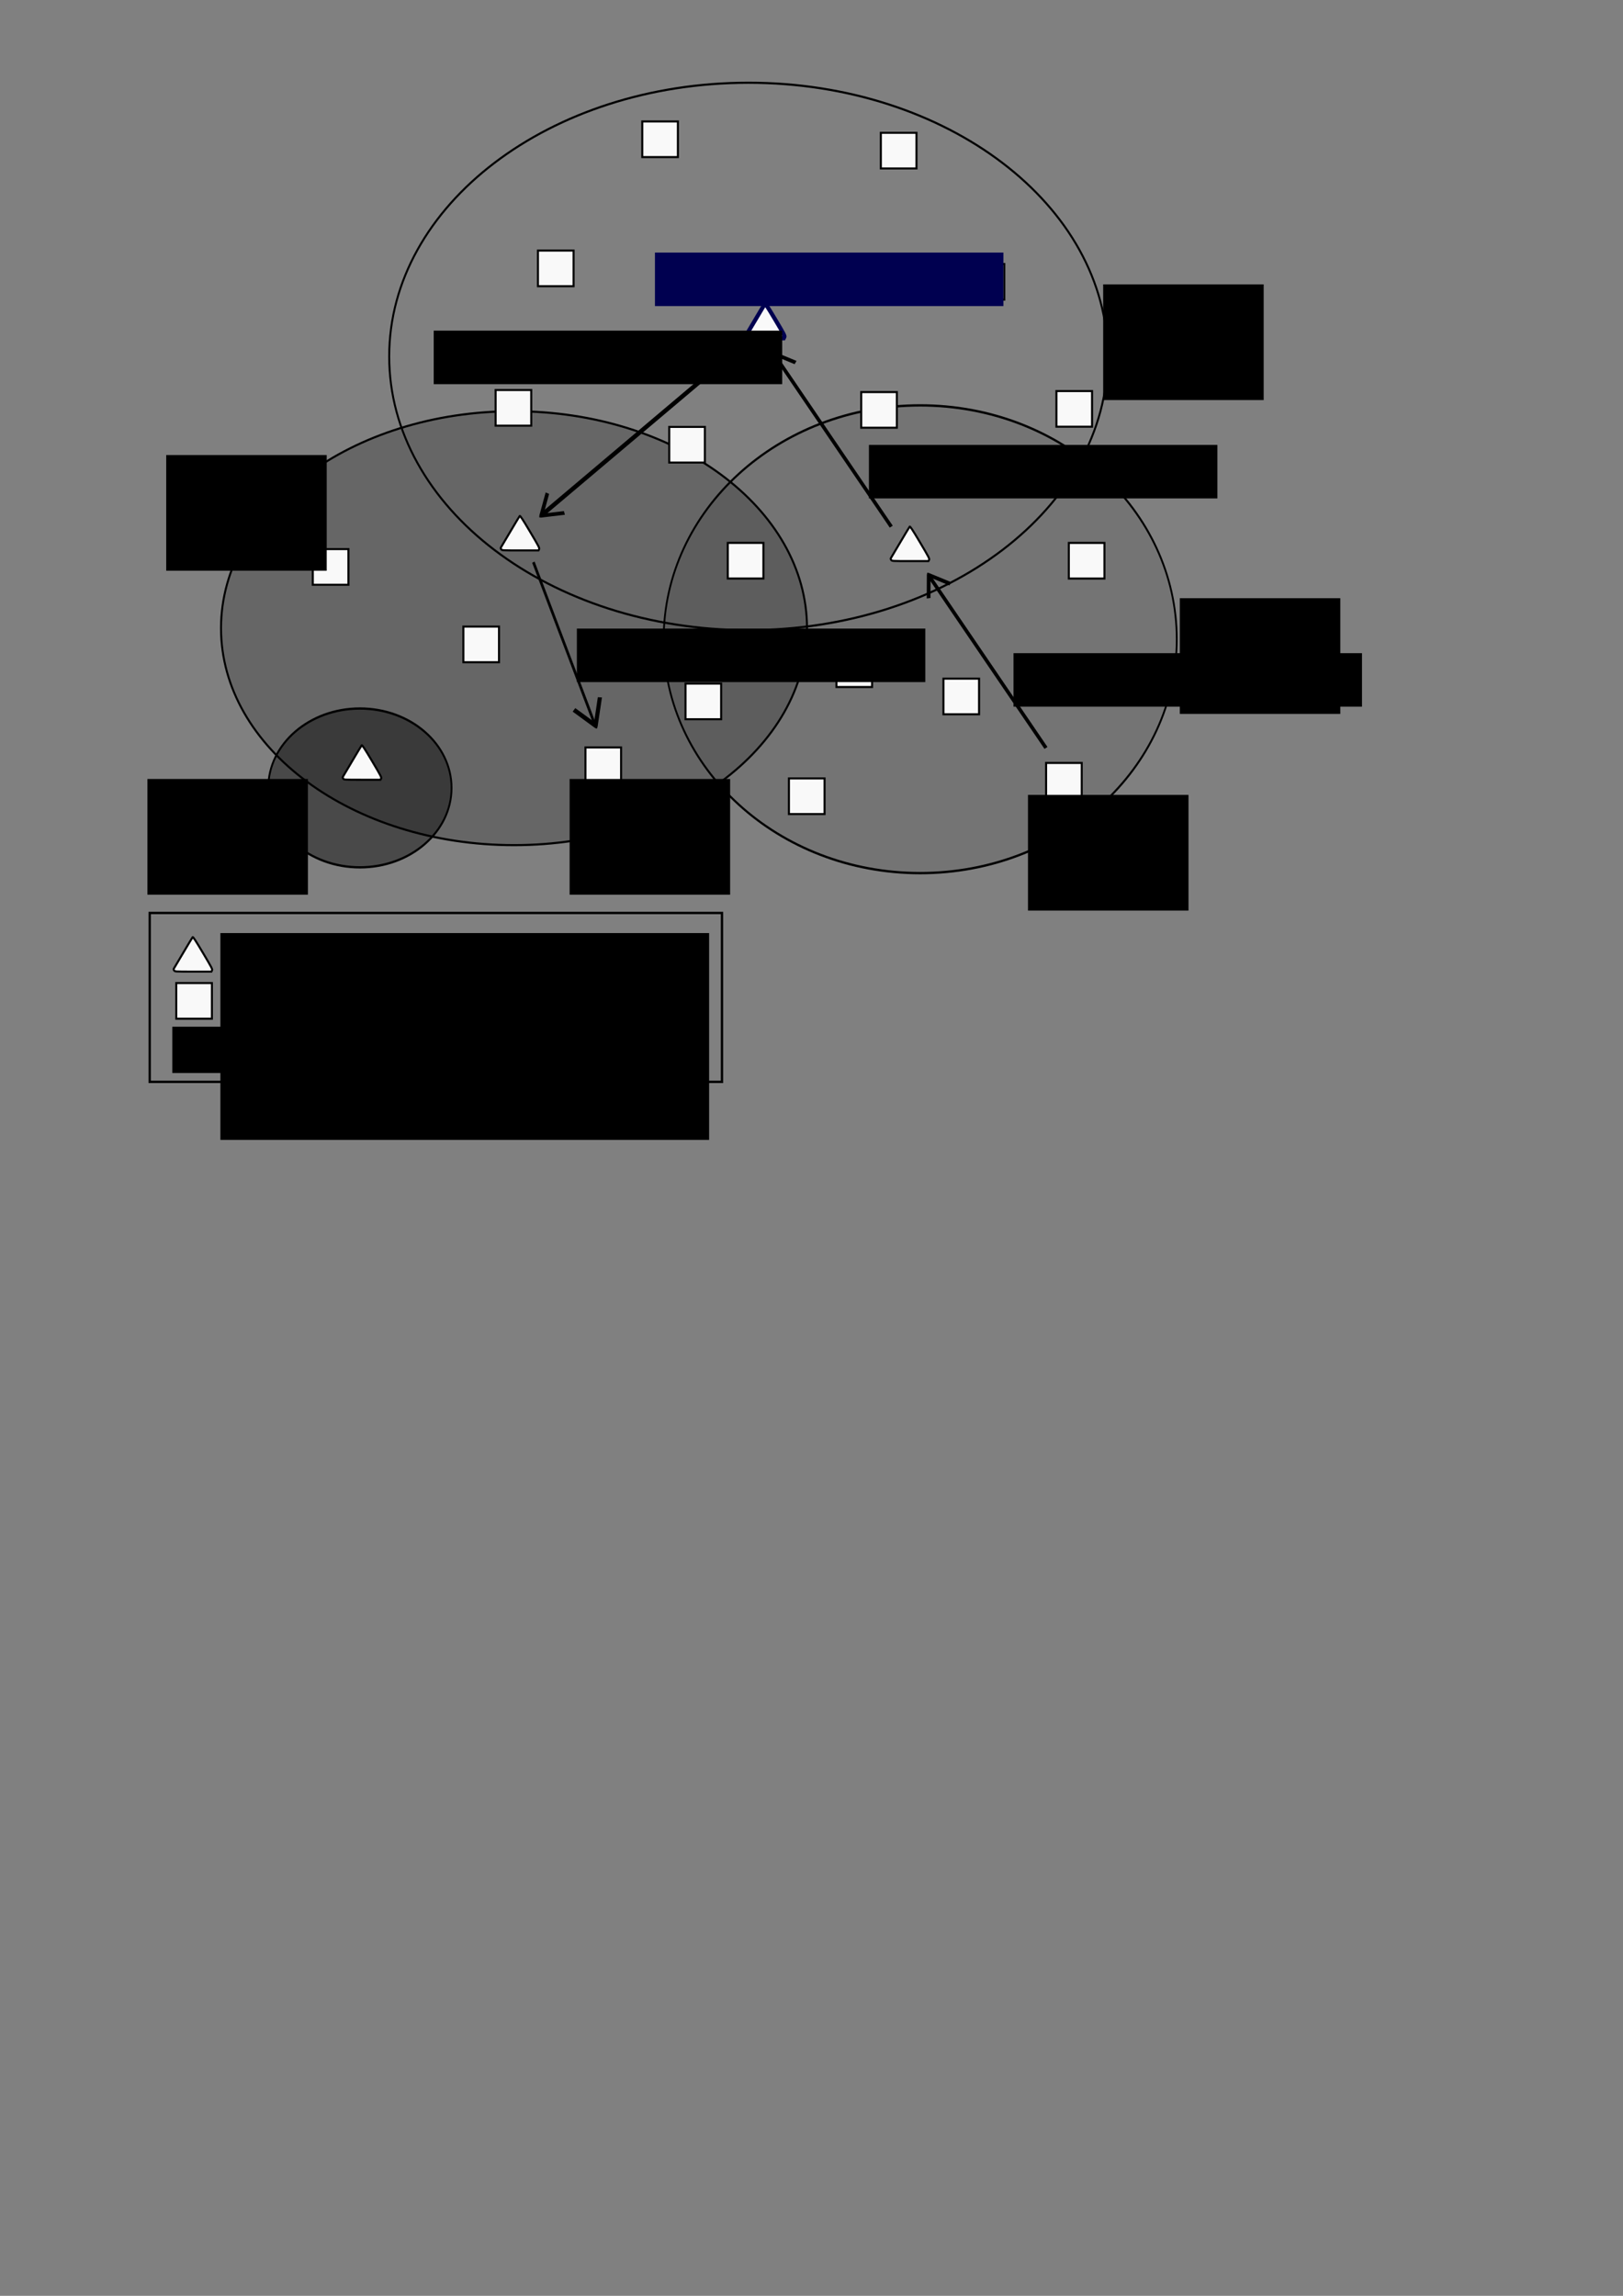 <?xml version="1.0" encoding="UTF-8" standalone="no"?>
<!-- Created with Inkscape (http://www.inkscape.org/) -->

<svg
   xmlns:dc="http://purl.org/dc/elements/1.1/"
   xmlns:cc="http://creativecommons.org/ns#"
   xmlns:rdf="http://www.w3.org/1999/02/22-rdf-syntax-ns#"
   xmlns:svg="http://www.w3.org/2000/svg"
   xmlns="http://www.w3.org/2000/svg"
   xmlns:sodipodi="http://sodipodi.sourceforge.net/DTD/sodipodi-0.dtd"
   xmlns:inkscape="http://www.inkscape.org/namespaces/inkscape"
   width="210mm"
   height="297mm"
   id="svg3279"
   version="1.1"
   inkscape:version="0.48.4 r9939"
   sodipodi:docname="DARP_Routing_A.svg"
   inkscape:export-filename="/home/fran/git/phd_fran/Tesis/tex_files/images/DARP_Routing_A.png"
   inkscape:export-xdpi="300"
   inkscape:export-ydpi="300">
  <rect width="100%" height="100%" fill="#808080" stroke="none"/>
  <defs
     id="defs3281" />
  <sodipodi:namedview
     id="base"
     pagecolor="#ffffff"
     bordercolor="#666666"
     borderopacity="1.0"
     inkscape:pageopacity="0.0"
     inkscape:pageshadow="2"
     inkscape:zoom="0.98994949"
     inkscape:cx="178.54847"
     inkscape:cy="658.63003"
     inkscape:document-units="px"
     inkscape:current-layer="layer1"
     showgrid="false"
     inkscape:window-width="1920"
     inkscape:window-height="1176"
     inkscape:window-x="1920"
     inkscape:window-y="0"
     inkscape:window-maximized="1" />
  <g
     inkscape:label="Ebene 1"
     inkscape:groupmode="layer"
     id="layer1">
    <g
       id="g3899"
       transform="translate(249.576,31.378)">
      <path
         sodipodi:type="arc"
         style="fill:#000000;fill-opacity:0.427;stroke:#000000;stroke-width:3.262;stroke-miterlimit:4;stroke-opacity:1;stroke-dasharray:none"
         id="path3893"
         sodipodi:cx="362.14285"
         sodipodi:cy="155.57646"
         sodipodi:rx="163.57143"
         sodipodi:ry="113.21429"
         d="m 525.714,155.576 c 0,62.527 -73.233,113.214 -163.571,113.214 -90.338,0 -163.571,-50.688 -163.571,-113.214 0,-62.527 73.233,-113.214 163.571,-113.214 90.338,0 163.571,50.688 163.571,113.214 z"
         transform="matrix(0.274,0,0,0.343,-172.795,300.512)" />
      <path
         transform="matrix(1.074,0,0,1.182,-272.512,-40.991)"
         d="m 525.714,155.576 c 0,62.527 -73.233,113.214 -163.571,113.214 -90.338,0 -163.571,-50.688 -163.571,-113.214 0,-62.527 73.233,-113.214 163.571,-113.214 90.338,0 163.571,50.688 163.571,113.214 z"
         sodipodi:ry="113.21429"
         sodipodi:rx="163.57143"
         sodipodi:cy="155.57646"
         sodipodi:cx="362.14285"
         id="path3885"
         style="fill:none;stroke:#000000;stroke-width:0.887;stroke-miterlimit:4;stroke-opacity:1;stroke-dasharray:none"
         sodipodi:type="arc" />
      <path
         sodipodi:type="arc"
         style="fill:#000000;fill-opacity:0.093;stroke:#000000;stroke-width:1.137;stroke-miterlimit:4;stroke-opacity:1;stroke-dasharray:none"
         id="path3889"
         sodipodi:cx="362.14285"
         sodipodi:cy="155.57646"
         sodipodi:rx="163.57143"
         sodipodi:ry="113.21429"
         d="m 525.714,155.576 c 0,62.527 -73.233,113.214 -163.571,113.214 -90.338,0 -163.571,-50.688 -163.571,-113.214 0,-62.527 73.233,-113.214 163.571,-113.214 90.338,0 163.571,50.688 163.571,113.214 z"
         transform="matrix(0.767,0,0,1.01,-77.325,124.046)" />
      <path
         transform="matrix(0.876,0,0,0.937,-315.445,129.995)"
         d="m 525.714,155.576 c 0,62.527 -73.233,113.214 -163.571,113.214 -90.338,0 -163.571,-50.688 -163.571,-113.214 0,-62.527 73.233,-113.214 163.571,-113.214 90.338,0 163.571,50.688 163.571,113.214 z"
         sodipodi:ry="113.21429"
         sodipodi:rx="163.57143"
         sodipodi:cy="155.57646"
         sodipodi:cx="362.14285"
         id="path3891"
         style="fill:#000000;fill-opacity:0.201;stroke:#000000;stroke-width:1.104;stroke-miterlimit:4;stroke-opacity:1;stroke-dasharray:none"
         sodipodi:type="arc" />
      <path
         inkscape:connector-curvature="0"
         id="path3073"
         d="m 115.459,133.487 c -0.328,-0.469 -0.337,-0.636 -0.054,-1.073 0.184,-0.285 2.245,-3.757 4.579,-7.715 2.334,-3.959 4.37,-7.336 4.524,-7.505 0.211,-0.232 1.449,1.659 5.032,7.683 4.372,7.352 4.728,8.038 4.439,8.579 l -0.314,0.587 -8.908,0 c -8.892,0 -8.909,-0.001 -9.297,-0.556 z"
         style="fill:#f9f9f9;fill-opacity:1;stroke:#000050;stroke-width:2;stroke-miterlimit:4;stroke-opacity:1;stroke-dasharray:none" />
      <path
         inkscape:connector-curvature="0"
         id="path3075"
         d="m 181.184,42.271 0,-8.713 8.713,0 8.713,0 0,8.713 0,8.713 -8.713,0 -8.713,0 0,-8.713 z"
         style="fill:#f9f9f9;fill-opacity:1;stroke:#000000;stroke-width:1;stroke-miterlimit:4;stroke-opacity:1;stroke-dasharray:none" />
      <path
         style="fill:#f9f9f9;fill-opacity:1;stroke:#000000;stroke-width:1;stroke-miterlimit:4;stroke-opacity:1;stroke-dasharray:none"
         d="m 64.512,36.715 0,-8.713 8.713,0 8.713,0 0,8.713 0,8.713 -8.713,0 -8.713,0 0,-8.713 z"
         id="path3845"
         inkscape:connector-curvature="0" />
      <path
         inkscape:connector-curvature="0"
         id="path3847"
         d="m 13.499,99.849 0,-8.713 8.713,0 8.713,0 0,8.713 0,8.713 -8.713,0 -8.713,0 0,-8.713 z"
         style="fill:#f9f9f9;fill-opacity:1;stroke:#000000;stroke-width:1;stroke-miterlimit:4;stroke-opacity:1;stroke-dasharray:none" />
      <path
         style="fill:#f9f9f9;fill-opacity:1;stroke:#000000;stroke-width:1;stroke-miterlimit:4;stroke-opacity:1;stroke-dasharray:none"
         d="m -7.209,168.035 0,-8.713 8.713,0 8.713,0 0,8.713 0,8.713 -8.713,0 -8.713,0 0,-8.713 z"
         id="path3849"
         inkscape:connector-curvature="0" />
      <path
         inkscape:connector-curvature="0"
         id="path3851"
         d="m 77.709,186.066 0,-8.713 8.713,0 8.713,0 0,8.713 0,8.713 -8.713,0 -8.713,0 0,-8.713 z"
         style="fill:#f9f9f9;fill-opacity:1;stroke:#000000;stroke-width:1;stroke-miterlimit:4;stroke-opacity:1;stroke-dasharray:none" />
      <path
         style="fill:#f9f9f9;fill-opacity:1;stroke:#000000;stroke-width:1;stroke-miterlimit:4;stroke-opacity:1;stroke-dasharray:none"
         d="m 171.588,169.045 0,-8.713 8.713,0 8.713,0 0,8.713 0,8.713 -8.713,0 -8.713,0 0,-8.713 z"
         id="path3853"
         inkscape:connector-curvature="0" />
      <path
         inkscape:connector-curvature="0"
         id="path3855"
         d="m 267.047,168.54 0,-8.713 8.713,0 8.713,0 0,8.713 0,8.713 -8.713,0 -8.713,0 0,-8.713 z"
         style="fill:#f9f9f9;fill-opacity:1;stroke:#000000;stroke-width:1;stroke-miterlimit:4;stroke-opacity:1;stroke-dasharray:none" />
      <path
         style="fill:#f9f9f9;fill-opacity:1;stroke:#000000;stroke-width:1;stroke-miterlimit:4;stroke-opacity:1;stroke-dasharray:none"
         d="m 224.116,106.415 0,-8.713 8.713,0 8.713,0 0,8.713 0,8.713 -8.713,0 -8.713,0 0,-8.713 z"
         id="path3857"
         inkscape:connector-curvature="0" />
      <path
         style="fill:#f9f9f9;fill-opacity:1;stroke:#000000;stroke-width:1;stroke-miterlimit:4;stroke-opacity:1;stroke-dasharray:none"
         d="m 186.256,242.404 c -0.328,-0.469 -0.337,-0.636 -0.054,-1.073 0.184,-0.285 2.245,-3.757 4.579,-7.715 2.334,-3.959 4.37,-7.336 4.524,-7.505 0.211,-0.232 1.449,1.659 5.032,7.683 4.372,7.352 4.728,8.038 4.439,8.579 l -0.314,0.587 -8.908,0 c -8.892,0 -8.909,-10e-4 -9.297,-0.556 z"
         id="path3859"
         inkscape:connector-curvature="0" />
      <path
         style="fill:#f9f9f9;fill-opacity:1;stroke:#000000;stroke-width:1;stroke-miterlimit:4;stroke-opacity:1;stroke-dasharray:none"
         d="m 106.332,242.771 0,-8.713 8.713,0 8.713,0 0,8.713 0,8.713 -8.713,0 -8.713,0 0,-8.713 z"
         id="path3861"
         inkscape:connector-curvature="0" />
      <path
         inkscape:connector-curvature="0"
         id="path3863"
         d="m -4.454,237.195 c -0.328,-0.469 -0.337,-0.636 -0.054,-1.073 0.184,-0.285 2.245,-3.757 4.579,-7.715 2.334,-3.959 4.37,-7.336 4.524,-7.505 0.211,-0.232 1.449,1.659 5.032,7.683 4.372,7.352 4.728,8.038 4.439,8.579 l -0.314,0.587 -8.908,0 c -8.892,0 -8.909,-0.001 -9.297,-0.556 z"
         style="fill:#f9f9f9;fill-opacity:1;stroke:#000000;stroke-width:1;stroke-miterlimit:4;stroke-opacity:1;stroke-dasharray:none" />
      <path
         style="fill:#f9f9f9;fill-opacity:1;stroke:#000000;stroke-width:1;stroke-miterlimit:4;stroke-opacity:1;stroke-dasharray:none"
         d="m 273.108,242.786 0,-8.713 8.713,0 8.713,0 0,8.713 0,8.713 -8.713,0 -8.713,0 0,-8.713 z"
         id="path3865"
         inkscape:connector-curvature="0" />
      <path
         inkscape:connector-curvature="0"
         id="path3867"
         d="m 211.792,309.153 0,-8.713 8.713,0 8.713,0 0,8.713 0,8.713 -8.713,0 -8.713,0 0,-8.713 z"
         style="fill:#f9f9f9;fill-opacity:1;stroke:#000000;stroke-width:1;stroke-miterlimit:4;stroke-opacity:1;stroke-dasharray:none" />
      <path
         style="fill:#f9f9f9;fill-opacity:1;stroke:#000000;stroke-width:1;stroke-miterlimit:4;stroke-opacity:1;stroke-dasharray:none"
         d="m 159.466,295.819 0,-8.713 8.713,0 8.713,0 0,8.713 0,8.713 -8.713,0 -8.713,0 0,-8.713 z"
         id="path3869"
         inkscape:connector-curvature="0" />
      <path
         inkscape:connector-curvature="0"
         id="path3871"
         d="m 85.667,311.577 0,-8.713 8.713,0 8.713,0 0,8.713 0,8.713 -8.713,0 -8.713,0 0,-8.713 z"
         style="fill:#f9f9f9;fill-opacity:1;stroke:#000000;stroke-width:1;stroke-miterlimit:4;stroke-opacity:1;stroke-dasharray:none" />
      <path
         style="fill:#f9f9f9;fill-opacity:1;stroke:#000000;stroke-width:1;stroke-miterlimit:4;stroke-opacity:1;stroke-dasharray:none"
         d="m -22.967,283.697 0,-8.713 8.713,0 8.713,0 0,8.713 0,8.713 -8.713,0 -8.713,0 0,-8.713 z"
         id="path3873"
         inkscape:connector-curvature="0" />
      <path
         style="fill:#f9f9f9;fill-opacity:1;stroke:#000000;stroke-width:1;stroke-miterlimit:4;stroke-opacity:1;stroke-dasharray:none"
         d="m -81.73,349.321 c -0.328,-0.469 -0.337,-0.636 -0.054,-1.073 0.184,-0.285 2.245,-3.757 4.579,-7.715 2.334,-3.959 4.37,-7.336 4.524,-7.505 0.211,-0.232 1.449,1.659 5.032,7.683 4.372,7.352 4.728,8.038 4.439,8.579 l -0.314,0.587 -8.908,0 c -8.892,0 -8.909,-10e-4 -9.297,-0.556 z"
         id="path3875"
         inkscape:connector-curvature="0" />
      <path
         inkscape:connector-curvature="0"
         id="path3877"
         d="m -96.608,245.816 0,-8.713 8.713,0 8.713,0 0,8.713 0,8.713 -8.713,0 -8.713,0 0,-8.713 z"
         style="fill:#f9f9f9;fill-opacity:1;stroke:#000000;stroke-width:1;stroke-miterlimit:4;stroke-opacity:1;stroke-dasharray:none" />
      <path
         style="fill:#f9f9f9;fill-opacity:1;stroke:#000000;stroke-width:1;stroke-miterlimit:4;stroke-opacity:1;stroke-dasharray:none"
         d="m 36.733,342.791 0,-8.713 8.713,0 8.713,0 0,8.713 0,8.713 -8.713,0 -8.713,0 0,-8.713 z"
         id="path3879"
         inkscape:connector-curvature="0" />
      <path
         inkscape:connector-curvature="0"
         id="path3881"
         d="m 136.233,357.943 0,-8.713 8.713,0 8.713,0 0,8.713 0,8.713 -8.713,0 -8.713,0 0,-8.713 z"
         style="fill:#f9f9f9;fill-opacity:1;stroke:#000000;stroke-width:1;stroke-miterlimit:4;stroke-opacity:1;stroke-dasharray:none" />
      <path
         style="fill:#f9f9f9;fill-opacity:1;stroke:#000000;stroke-width:1;stroke-miterlimit:4;stroke-opacity:1;stroke-dasharray:none"
         d="m 261.997,350.367 0,-8.713 8.713,0 8.713,0 0,8.713 0,8.713 -8.713,0 -8.713,0 0,-8.713 z"
         id="path3883"
         inkscape:connector-curvature="0" />
      <g
         transform="matrix(-1,0,0,-1,333.253,383.525)"
         id="g4066">
        <rect
           y="-131.158"
           x="328.772"
           height="126.795"
           width="1.556"
           id="rect4051"
           style="fill:#000000;fill-opacity:1;stroke:#000000;stroke-width:0.563;stroke-miterlimit:4;stroke-opacity:1;stroke-dasharray:none"
           transform="matrix(0.66,0.752,-0.764,0.645,0,0)" />
        <g
           id="g4053"
           transform="matrix(0.397,0.461,-0.395,0.34,282.921,155.203)">
          <rect
             y="-62.821"
             x="-12.807"
             height="2.143"
             width="20.714"
             id="rect4055"
             style="fill:#000000;fill-opacity:1;stroke:#000000;stroke-width:1;stroke-miterlimit:4;stroke-opacity:1;stroke-dasharray:none"
             transform="matrix(0.5,0.866,-0.866,0.5,0,0)"
             inkscape:transform-center-y="-6.4285714" />
          <rect
             inkscape:transform-center-y="-6.4285713"
             transform="matrix(-0.5,0.866,0.866,0.5,0,0)"
             style="fill:#000000;fill-opacity:1;stroke:#000000;stroke-width:1;stroke-miterlimit:4;stroke-opacity:1;stroke-dasharray:none"
             id="rect4057"
             width="20.714"
             height="2.143"
             x="-60.003"
             y="18.928" />
          <rect
             style="fill:#000000;fill-opacity:1;stroke:#000000;stroke-width:0.416;stroke-miterlimit:4;stroke-opacity:1;stroke-dasharray:none"
             id="rect4059"
             width="0.985"
             height="0.985"
             x="2.35"
             y="-64.4"
             inkscape:transform-center-x="1.1243351"
             inkscape:transform-center-y="0.84898696"
             transform="matrix(0.707,0.707,-0.707,0.707,0,0)" />
        </g>
      </g>
      <g
         transform="matrix(-0.214,-1.224,1.071,-0.209,-219.706,541.266)"
         id="g6058">
        <rect
           transform="matrix(-0.241,-0.971,0.977,-0.212,0,0)"
           style="fill:#000000;fill-opacity:1;stroke:#000000;stroke-width:0.314;stroke-miterlimit:4;stroke-opacity:1;stroke-dasharray:none"
           id="rect4099"
           width="0.886"
           height="69.046"
           x="-292.511"
           y="63.093" />
        <g
           transform="matrix(-0.138,-0.592,0.507,-0.118,159.452,293.442)"
           id="g4101">
          <rect
             inkscape:transform-center-y="-6.4285714"
             transform="matrix(0.5,0.866,-0.866,0.5,0,0)"
             style="fill:#000000;fill-opacity:1;stroke:#000000;stroke-width:1;stroke-miterlimit:4;stroke-opacity:1;stroke-dasharray:none"
             id="rect4103"
             width="20.714"
             height="2.143"
             x="-12.807"
             y="-62.821" />
          <rect
             y="18.928"
             x="-60.003"
             height="2.143"
             width="20.714"
             id="rect4105"
             style="fill:#000000;fill-opacity:1;stroke:#000000;stroke-width:1;stroke-miterlimit:4;stroke-opacity:1;stroke-dasharray:none"
             transform="matrix(-0.5,0.866,0.866,0.5,0,0)"
             inkscape:transform-center-y="-6.4285713" />
          <rect
             transform="matrix(0.707,0.707,-0.707,0.707,0,0)"
             inkscape:transform-center-y="0.84898696"
             inkscape:transform-center-x="1.1243351"
             y="-64.4"
             x="2.35"
             height="0.985"
             width="0.985"
             id="rect4107"
             style="fill:#000000;fill-opacity:1;stroke:#000000;stroke-width:0.416;stroke-miterlimit:4;stroke-opacity:1;stroke-dasharray:none" />
        </g>
      </g>
      <flowRoot
         transform="translate(-200.111,-2.121)"
         style="font-size:18px;font-style:normal;font-weight:normal;line-height:125%;letter-spacing:0px;word-spacing:0px;fill:#000000;fill-opacity:1;stroke:none;font-family:Sans"
         id="flowRoot4160"
         xml:space="preserve"><flowRegion
           id="flowRegion4162"><rect
             y="109.789"
             x="490.025"
             height="56.569"
             width="78.489"
             id="rect4164" /></flowRegion><flowPara
           id="flowPara4166">vID=1</flowPara></flowRoot>      <flowRoot
         xml:space="preserve"
         id="flowRoot4168"
         style="font-size:18px;font-style:normal;font-weight:normal;line-height:125%;letter-spacing:0px;word-spacing:0px;fill:#000000;fill-opacity:1;stroke:none;font-family:Sans"
         transform="translate(-162.635,151.321)"><flowRegion
           id="flowRegion4170"><rect
             id="rect4172"
             width="78.489"
             height="56.569"
             x="490.025"
             y="109.789" /></flowRegion><flowPara
           id="flowPara4174">vID=2</flowPara></flowRoot>      <flowRoot
         transform="translate(-658.316,81.317)"
         style="font-size:18px;font-style:normal;font-weight:normal;line-height:125%;letter-spacing:0px;word-spacing:0px;fill:#000000;fill-opacity:1;stroke:none;font-family:Sans"
         id="flowRoot4176"
         xml:space="preserve"><flowRegion
           id="flowRegion4178"><rect
             y="109.789"
             x="490.025"
             height="56.569"
             width="78.489"
             id="rect4180" /></flowRegion><flowPara
           id="flowPara4182">vID=3</flowPara></flowRoot>      <flowRoot
         xml:space="preserve"
         id="flowRoot4184"
         style="font-size:18px;font-style:normal;font-weight:normal;line-height:125%;letter-spacing:0px;word-spacing:0px;fill:#000000;fill-opacity:1;stroke:none;font-family:Sans"
         transform="translate(-667.509,239.709)"><flowRegion
           id="flowRegion4186"><rect
             id="rect4188"
             width="78.489"
             height="56.569"
             x="490.025"
             y="109.789" /></flowRegion><flowPara
           id="flowPara4190">vID=4</flowPara></flowRoot>      <flowRoot
         transform="translate(-143.543,76.368)"
         style="font-size:18px;font-style:normal;font-weight:normal;line-height:125%;letter-spacing:0px;word-spacing:0px;fill:#000000;fill-opacity:1;stroke:none;font-family:Sans"
         id="flowRoot6065"
         xml:space="preserve"><flowRegion
           id="flowRegion6067"><rect
             y="211.612"
             x="389.616"
             height="26.163"
             width="170.413"
             id="rect6069" /></flowRegion><flowPara
           id="flowPara6071">RT: Gateway</flowPara></flowRoot>      <flowRoot
         xml:space="preserve"
         id="flowRoot6073"
         style="font-size:18px;font-style:normal;font-weight:normal;line-height:125%;letter-spacing:0px;word-spacing:0px;fill:#000000;fill-opacity:1;stroke:none;font-family:Sans"
         transform="translate(-427.092,-81.317)"><flowRegion
           id="flowRegion6075"><rect
             id="rect6077"
             width="170.413"
             height="26.163"
             x="389.616"
             y="211.612" /></flowRegion><flowPara
           id="flowPara6079">RT: Forwarding</flowPara></flowRoot>      <flowRoot
         transform="translate(-357.089,64.347)"
         style="font-size:18px;font-style:normal;font-weight:normal;line-height:125%;letter-spacing:0px;word-spacing:0px;fill:#000000;fill-opacity:1;stroke:none;font-family:Sans"
         id="flowRoot6081"
         xml:space="preserve"><flowRegion
           id="flowRegion6083"><rect
             y="211.612"
             x="389.616"
             height="26.163"
             width="170.413"
             id="rect6085" /></flowRegion><flowPara
           id="flowPara6087">RT: Parsing</flowPara></flowRoot>      <flowRoot
         xml:space="preserve"
         id="flowRoot6089"
         style="font-size:18px;font-style:normal;font-weight:normal;line-height:125%;letter-spacing:0px;word-spacing:0px;fill:#000050;fill-opacity:1;stroke:none;font-family:Sans"
         transform="translate(-318.905,-119.501)"><flowRegion
           id="flowRegion6091"><rect
             style="fill:#000050;fill-opacity:1"
             id="rect6093"
             width="170.413"
             height="26.163"
             x="389.616"
             y="211.612" /></flowRegion><flowPara
           id="flowPara6095">Network Root</flowPara></flowRoot>      <g
         id="g6649"
         transform="matrix(0.997,-0.078,0.078,0.997,-151.481,114.277)">
        <rect
           y="308.173"
           x="217.587"
           height="101.644"
           width="1.278"
           id="rect6651"
           style="fill:#000000;fill-opacity:1;stroke:#000000;stroke-width:0.457;stroke-miterlimit:4;stroke-opacity:1;stroke-dasharray:none"
           transform="matrix(0.878,-0.478,0.496,0.868,0,0)" />
        <g
           id="g6653"
           transform="matrix(0.531,-0.296,0.254,0.455,329.959,195.764)">
          <rect
             y="-62.821"
             x="-12.807"
             height="2.143"
             width="20.714"
             id="rect6655"
             style="fill:#000000;fill-opacity:1;stroke:#000000;stroke-width:1;stroke-miterlimit:4;stroke-opacity:1;stroke-dasharray:none"
             transform="matrix(0.5,0.866,-0.866,0.5,0,0)"
             inkscape:transform-center-y="-6.4285714" />
          <rect
             inkscape:transform-center-y="-6.4285713"
             transform="matrix(-0.5,0.866,0.866,0.5,0,0)"
             style="fill:#000000;fill-opacity:1;stroke:#000000;stroke-width:1;stroke-miterlimit:4;stroke-opacity:1;stroke-dasharray:none"
             id="rect6657"
             width="20.714"
             height="2.143"
             x="-60.003"
             y="18.928" />
          <rect
             style="fill:#000000;fill-opacity:1;stroke:#000000;stroke-width:0.416;stroke-miterlimit:4;stroke-opacity:1;stroke-dasharray:none"
             id="rect6659"
             width="0.985"
             height="0.985"
             x="2.35"
             y="-64.4"
             inkscape:transform-center-x="1.1243351"
             inkscape:transform-center-y="0.84898696"
             transform="matrix(0.707,0.707,-0.707,0.707,0,0)" />
        </g>
      </g>
      <g
         transform="matrix(0.997,-0.078,0.078,0.997,-227.142,6.089)"
         id="g3631">
        <rect
           transform="matrix(0.878,-0.478,0.496,0.868,0,0)"
           style="fill:#000000;fill-opacity:1;stroke:#000000;stroke-width:0.457;stroke-miterlimit:4;stroke-opacity:1;stroke-dasharray:none"
           id="rect3633"
           width="1.278"
           height="101.644"
           x="217.587"
           y="308.173" />
        <g
           transform="matrix(0.531,-0.296,0.254,0.455,329.959,195.764)"
           id="g3635">
          <rect
             inkscape:transform-center-y="-6.4285714"
             transform="matrix(0.5,0.866,-0.866,0.5,0,0)"
             style="fill:#000000;fill-opacity:1;stroke:#000000;stroke-width:1;stroke-miterlimit:4;stroke-opacity:1;stroke-dasharray:none"
             id="rect3637"
             width="20.714"
             height="2.143"
             x="-12.807"
             y="-62.821" />
          <rect
             y="18.928"
             x="-60.003"
             height="2.143"
             width="20.714"
             id="rect3639"
             style="fill:#000000;fill-opacity:1;stroke:#000000;stroke-width:1;stroke-miterlimit:4;stroke-opacity:1;stroke-dasharray:none"
             transform="matrix(-0.5,0.866,0.866,0.5,0,0)"
             inkscape:transform-center-y="-6.4285713" />
          <rect
             transform="matrix(0.707,0.707,-0.707,0.707,0,0)"
             inkscape:transform-center-y="0.84898696"
             inkscape:transform-center-x="1.1243351"
             y="-64.4"
             x="2.35"
             height="0.985"
             width="0.985"
             id="rect3641"
             style="fill:#000000;fill-opacity:1;stroke:#000000;stroke-width:0.416;stroke-miterlimit:4;stroke-opacity:1;stroke-dasharray:none" />
        </g>
      </g>
      <flowRoot
         xml:space="preserve"
         id="flowRoot3643"
         style="font-size:18px;font-style:normal;font-weight:normal;line-height:125%;letter-spacing:0px;word-spacing:0px;fill:#000000;fill-opacity:1;stroke:none;font-family:Sans"
         transform="translate(-214.253,-25.456)"><flowRegion
           id="flowRegion3645"><rect
             id="rect3647"
             width="170.413"
             height="26.163"
             x="389.616"
             y="211.612" /></flowRegion><flowPara
           id="flowPara3649">RT: Gateway</flowPara></flowRoot>      <flowRoot
         transform="translate(-236.881,247.487)"
         style="font-size:18px;font-style:normal;font-weight:normal;line-height:125%;letter-spacing:0px;word-spacing:0px;fill:#000000;fill-opacity:1;stroke:none;font-family:Sans"
         id="flowRoot3651"
         xml:space="preserve"><flowRegion
           id="flowRegion3653"><rect
             y="109.789"
             x="490.025"
             height="56.569"
             width="78.489"
             id="rect3655" /></flowRegion><flowPara
           id="flowPara3657">EN<flowSpan
   id="flowSpan3659"
   style="font-size:65.001%;baseline-shift:sub">2F</flowSpan></flowPara></flowRoot>      <flowRoot
         xml:space="preserve"
         id="flowRoot3661"
         style="font-size:18px;font-style:normal;font-weight:normal;line-height:125%;letter-spacing:0px;word-spacing:0px;fill:#000000;fill-opacity:1;stroke:none;font-family:Sans"
         transform="translate(-461.034,239.709)"><flowRegion
           id="flowRegion3663"><rect
             id="rect3665"
             width="78.489"
             height="56.569"
             x="490.025"
             y="109.789" /></flowRegion><flowPara
           id="flowPara3667">EN<flowSpan
   id="flowSpan3671"
   style="font-size:65.001%;baseline-shift:sub">3D</flowSpan></flowPara></flowRoot>    </g>
    <g
       id="g5013"
       transform="translate(189.101,-1.18)">
      <flowRoot
         transform="translate(-229.103,14.565)"
         style="font-size:18px;font-style:normal;font-weight:normal;line-height:125%;letter-spacing:0px;word-spacing:0px;fill:#000000;fill-opacity:1;stroke:none;font-family:Sans"
         id="flowRoot4018"
         xml:space="preserve"><flowRegion
           id="flowRegion4020"><rect
             y="442.836"
             x="147.785"
             height="101.116"
             width="239.002"
             id="rect4022" /></flowRegion><flowPara
           id="flowPara4024">: Virtual Coordinator (VC)</flowPara><flowPara
           id="flowPara4026">: End Node (EN)</flowPara><flowPara
           id="flowPara6623">: Routing Type</flowPara></flowRoot>      <path
         inkscape:connector-curvature="0"
         id="path4028"
         d="m -103.936,475.688 c -0.328,-0.469 -0.337,-0.636 -0.054,-1.073 0.184,-0.285 2.245,-3.757 4.579,-7.715 2.334,-3.959 4.37,-7.336 4.524,-7.505 0.211,-0.232 1.449,1.659 5.032,7.683 4.372,7.352 4.728,8.038 4.439,8.579 l -0.314,0.587 -8.908,0 c -8.892,0 -8.909,-10e-4 -9.297,-0.556 z"
         style="fill:#f9f9f9;fill-opacity:1;stroke:#000000;stroke-width:1;stroke-miterlimit:4;stroke-opacity:1;stroke-dasharray:none" />
      <path
         inkscape:connector-curvature="0"
         id="path4030"
         d="m -102.906,490.552 0,-8.713 8.713,0 8.713,0 0,8.713 0,8.713 -8.713,0 -8.713,0 0,-8.713 z"
         style="fill:#f9f9f9;fill-opacity:1;stroke:#000000;stroke-width:1;stroke-miterlimit:4;stroke-opacity:1;stroke-dasharray:none" />
      <rect
         y="447.574"
         x="-115.893"
         height="82.586"
         width="279.869"
         id="rect4032"
         style="fill:none;stroke:#000000;stroke-width:1.145;stroke-miterlimit:4;stroke-opacity:1;stroke-dasharray:none" />
      <flowRoot
         transform="translate(-205.238,0.953)"
         style="font-size:18px;font-style:normal;font-variant:normal;font-weight:normal;font-stretch:normal;text-align:start;line-height:125%;letter-spacing:0px;word-spacing:0px;writing-mode:lr-tb;text-anchor:start;fill:#000000;fill-opacity:1;stroke:none;font-family:Sans;-inkscape-font-specification:Sans"
         id="flowRoot6625"
         xml:space="preserve"><flowRegion
           id="flowRegion6627"><rect
             y="502.233"
             x="100.409"
             height="22.627"
             width="252.437"
             id="rect6629" /></flowRegion><flowPara
           id="flowPara6631">RT</flowPara></flowRoot>    </g>
  </g>
</svg>
